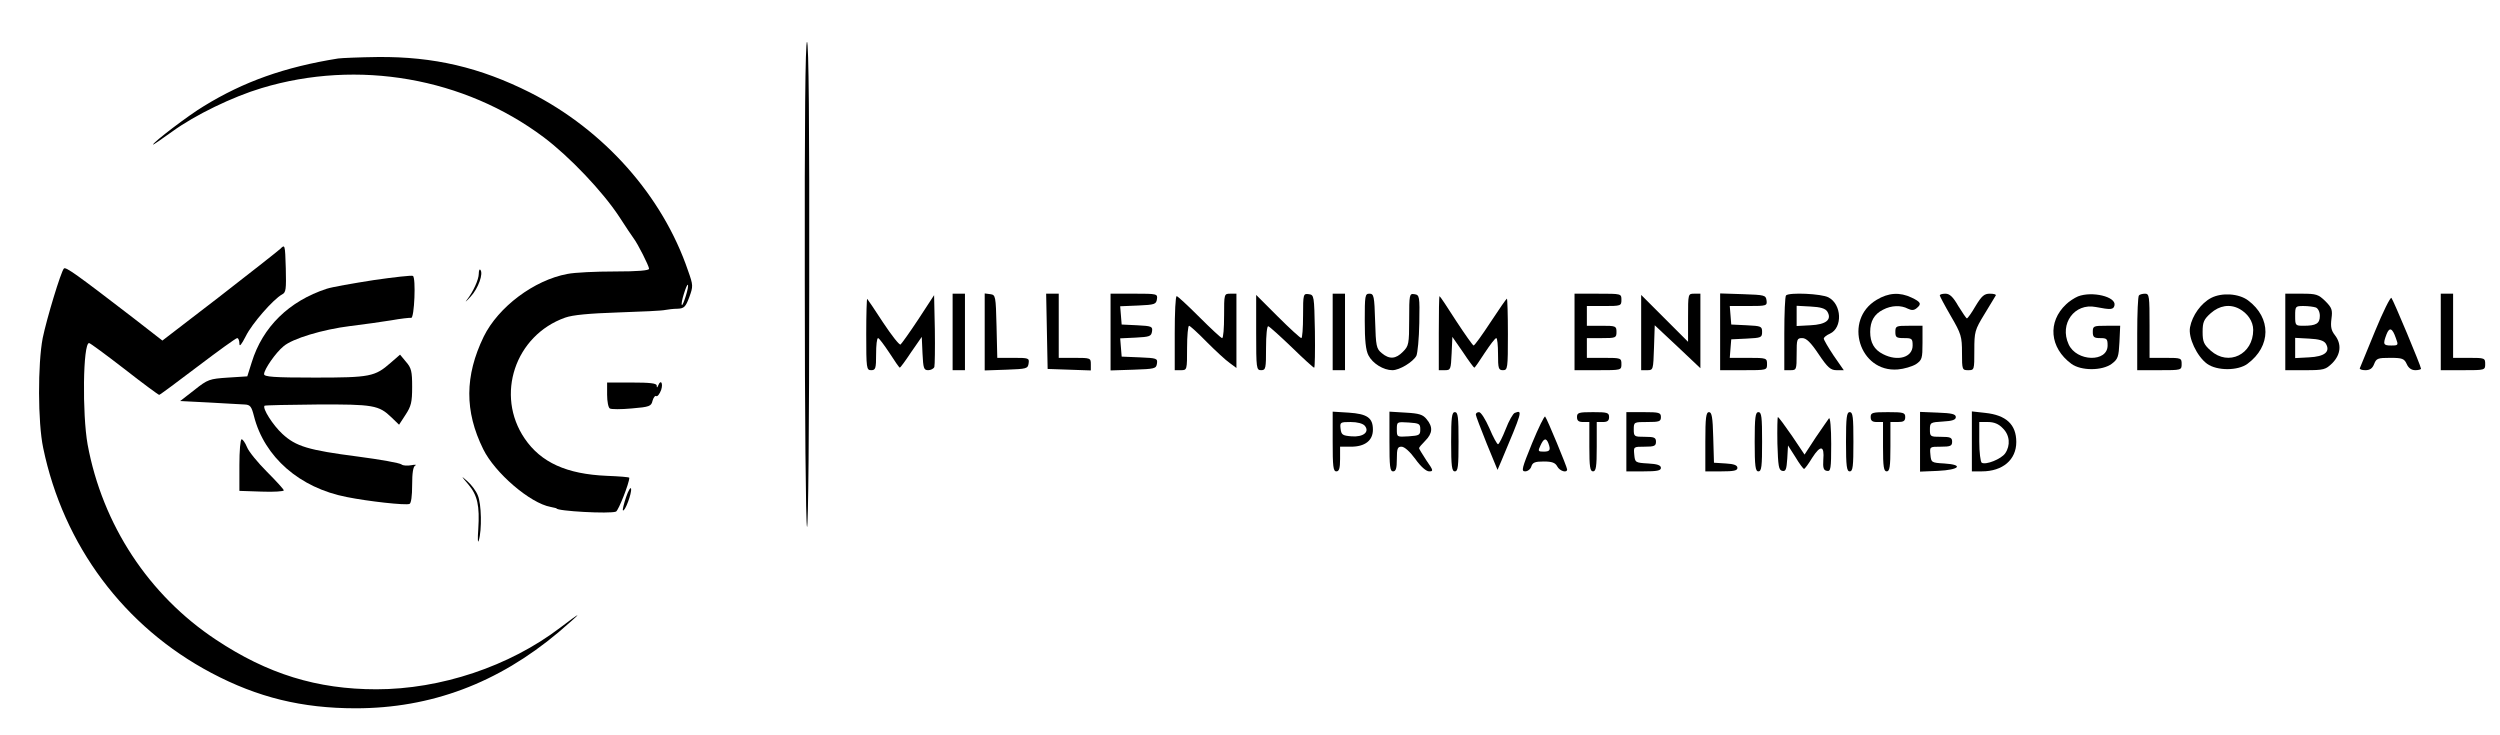 <?xml version="1.0" standalone="no"?>
<!DOCTYPE svg PUBLIC "-//W3C//DTD SVG 20010904//EN"
 "http://www.w3.org/TR/2001/REC-SVG-20010904/DTD/svg10.dtd">
<svg version="1.0" xmlns="http://www.w3.org/2000/svg"
 width="1013pt" height="298pt" viewBox="0 0 1013 298"
 preserveAspectRatio="xMidYMid meet">

<g transform="translate(0,298) scale(0.1,-0.1)"
fill="#000000" stroke="none">
<path d="M3261 1838 c0 -535 4 -982 9 -993 5 -11 9 410 9 973 1 655 -2 992 -9
992 -7 0 -10 -330 -9 -972z"/>
<path d="M1370 2743 c-218 -35 -383 -94 -544 -193 -62 -37 -206 -147 -206
-156 0 -2 35 22 78 53 92 67 245 141 362 176 391 118 821 42 1143 -199 105
-79 239 -220 306 -322 27 -42 54 -82 58 -87 17 -22 63 -113 63 -124 0 -7 -44
-11 -139 -11 -76 0 -163 -4 -192 -10 -135 -25 -280 -134 -339 -254 -77 -159
-78 -302 -2 -456 47 -96 190 -219 273 -234 13 -3 24 -5 24 -6 0 -11 216 -23
241 -13 10 4 54 116 54 137 0 3 -42 6 -92 8 -162 7 -266 54 -332 151 -120 176
-39 418 164 490 31 11 97 17 215 21 94 3 179 7 190 10 11 2 34 5 50 5 27 1 33
7 48 47 16 44 16 48 -5 107 -103 303 -340 570 -640 722 -203 102 -390 146
-617 144 -75 -1 -147 -4 -161 -6z m1409 -962 c-7 -23 -14 -39 -16 -37 -3 2 1
23 8 45 7 23 14 39 16 37 3 -2 -1 -23 -8 -45z"/>
<path d="M1135 1971 c-11 -10 -123 -98 -248 -195 l-229 -176 -121 94 c-225
173 -271 206 -278 198 -12 -12 -70 -204 -86 -282 -20 -104 -20 -341 2 -445 82
-395 328 -725 682 -912 187 -99 367 -143 584 -143 305 0 577 102 822 308 42
36 77 67 77 69 0 2 -32 -21 -71 -51 -205 -156 -483 -249 -744 -249 -240 0
-441 62 -650 201 -272 180 -460 466 -520 791 -22 123 -19 411 6 411 4 0 68
-47 143 -105 74 -58 138 -105 141 -105 3 0 73 52 156 115 83 63 155 115 160
115 5 0 9 -10 9 -22 0 -15 8 -5 26 30 25 51 112 150 147 169 16 8 17 21 15
106 -3 97 -3 98 -23 78z"/>
<path d="M1940 1871 c0 -24 -23 -74 -49 -107 -9 -11 -1 -5 16 14 31 33 53 95
39 109 -3 4 -6 -4 -6 -16z"/>
<path d="M1514 1845 c-83 -13 -169 -28 -190 -35 -153 -50 -260 -155 -304 -298
l-18 -57 -78 -5 c-75 -5 -82 -7 -136 -50 l-58 -45 118 -6 c64 -4 129 -7 143
-8 23 -1 28 -8 38 -47 42 -166 185 -291 376 -328 90 -18 237 -34 254 -28 7 2
11 32 11 77 0 49 4 75 13 79 6 3 -1 4 -16 1 -16 -3 -34 -2 -40 3 -7 6 -86 20
-177 32 -201 26 -251 41 -306 92 -38 35 -82 104 -72 114 2 2 98 4 214 5 227 1
249 -3 300 -52 l31 -30 26 40 c23 35 27 51 27 113 0 63 -3 77 -25 102 l-24 29
-38 -33 c-64 -56 -82 -60 -308 -60 -166 0 -205 3 -205 14 0 19 47 87 79 113
36 31 158 68 271 82 52 6 127 17 165 23 39 7 75 11 81 10 13 -3 20 164 7 170
-4 3 -76 -5 -159 -17z"/>
<path d="M3860 1635 l0 -155 25 0 25 0 0 155 0 155 -25 0 -25 0 0 -155z"/>
<path d="M3990 1635 l0 -156 88 3 c82 3 87 4 90 26 3 21 0 22 -62 22 l-65 0
-3 128 c-3 123 -4 127 -25 130 l-23 3 0 -156z"/>
<path d="M4242 1638 l3 -153 88 -3 87 -3 0 26 c0 24 -2 25 -65 25 l-65 0 0
130 0 130 -25 0 -26 0 3 -152z"/>
<path d="M4500 1635 l0 -156 93 3 c86 3 92 4 95 25 3 21 -1 22 -70 25 l-73 3
-3 37 -3 37 63 3 c56 3 63 5 66 25 3 20 -1 22 -60 25 l-63 3 -3 37 -3 37 73 3
c67 3 73 5 76 26 3 21 1 22 -92 22 l-96 0 0 -155z"/>
<path d="M4960 1700 c0 -49 -3 -90 -8 -90 -4 0 -45 38 -92 85 -47 47 -88 85
-92 85 -5 0 -8 -67 -8 -150 l0 -150 25 0 c25 0 25 1 25 90 0 50 4 90 8 90 4 0
37 -30 72 -66 36 -36 77 -74 93 -85 l27 -20 0 150 0 151 -25 0 c-25 0 -25 -1
-25 -90z"/>
<path d="M5280 1701 c0 -50 -3 -91 -7 -91 -4 0 -47 39 -95 87 l-88 88 0 -153
c0 -145 1 -152 20 -152 19 0 20 7 20 91 0 52 4 89 9 87 5 -1 48 -40 95 -85 47
-46 88 -83 91 -83 3 0 4 66 3 148 -3 144 -3 147 -25 150 -22 3 -23 1 -23 -87z"/>
<path d="M5400 1635 l0 -155 25 0 25 0 0 155 0 155 -25 0 -25 0 0 -155z"/>
<path d="M5530 1680 c0 -80 4 -119 15 -140 17 -33 61 -60 97 -60 29 0 83 33
97 58 5 10 11 70 12 133 2 109 1 114 -20 117 -20 3 -21 0 -21 -103 0 -99 -2
-107 -25 -130 -29 -30 -55 -32 -86 -6 -22 18 -24 28 -27 130 -3 101 -5 111
-23 111 -18 0 -19 -8 -19 -110z"/>
<path d="M6380 1635 l0 -155 95 0 c95 0 95 0 95 25 0 24 -2 25 -70 25 l-70 0
0 40 0 40 60 0 c57 0 60 1 60 25 0 24 -3 25 -60 25 l-60 0 0 40 0 40 70 0 c68
0 70 1 70 25 0 25 0 25 -95 25 l-95 0 0 -155z"/>
<path d="M6840 1693 l0 -98 -95 95 -95 95 0 -153 0 -152 25 0 c24 0 24 2 27
91 l3 91 93 -87 92 -87 0 151 0 151 -25 0 c-25 0 -25 0 -25 -97z"/>
<path d="M6970 1635 l0 -155 95 0 c95 0 95 0 95 25 0 24 -2 25 -76 25 l-75 0
3 38 3 37 63 3 c58 3 62 4 62 27 0 23 -4 24 -62 27 l-63 3 -3 38 -3 37 76 0
c73 0 76 1 73 23 -3 21 -8 22 -95 25 l-93 3 0 -156z"/>
<path d="M7237 1783 c-4 -3 -7 -73 -7 -155 l0 -148 25 0 c24 0 25 2 25 65 0
61 1 65 23 65 16 0 34 -17 66 -65 37 -55 49 -65 73 -65 l29 0 -41 59 c-22 33
-40 64 -40 69 0 5 11 14 25 20 52 24 48 119 -6 147 -28 15 -159 21 -172 8z
m167 -65 c20 -33 -4 -53 -68 -56 l-56 -3 0 41 0 41 56 -3 c41 -2 60 -8 68 -20z"/>
<path d="M7604 1765 c-136 -81 -70 -295 86 -282 25 2 58 12 73 21 25 17 27 23
27 87 l0 69 -55 0 c-52 0 -55 -1 -55 -25 0 -22 4 -25 35 -25 32 0 35 -2 35
-30 0 -48 -60 -66 -120 -35 -36 18 -52 47 -52 90 0 43 16 72 52 90 34 18 73
19 101 4 15 -7 24 -7 35 2 21 17 18 25 -20 43 -48 23 -94 20 -142 -9z"/>
<path d="M7860 1783 c0 -3 20 -41 45 -84 42 -72 45 -83 45 -149 0 -68 1 -70
25 -70 25 0 25 1 25 80 0 76 2 83 41 147 23 38 43 71 46 76 2 4 -8 7 -24 7
-23 0 -33 -9 -58 -50 -16 -28 -32 -50 -35 -50 -3 0 -18 23 -35 50 -21 37 -35
50 -52 50 -13 0 -23 -3 -23 -7z"/>
<path d="M8420 1779 c-14 -6 -36 -20 -48 -32 -76 -71 -67 -176 21 -241 39 -29
125 -29 164 0 25 19 28 28 31 88 l3 66 -56 0 c-52 0 -55 -1 -55 -25 0 -21 5
-25 30 -25 27 0 30 -3 30 -30 0 -69 -126 -66 -158 5 -38 83 24 168 110 151 62
-12 72 -11 76 7 7 35 -91 58 -148 36z"/>
<path d="M8667 1783 c-4 -3 -7 -73 -7 -155 l0 -148 90 0 c89 0 90 0 90 25 0
24 -2 25 -65 25 l-65 0 0 130 c0 119 -1 130 -18 130 -10 0 -22 -3 -25 -7z"/>
<path d="M8960 1773 c-41 -21 -77 -71 -86 -119 -8 -42 28 -118 69 -148 40 -29
125 -29 164 0 96 71 97 186 2 257 -38 28 -106 32 -149 10z m113 -44 c34 -18
57 -51 57 -86 0 -99 -100 -148 -172 -84 -28 25 -33 36 -33 76 0 40 5 51 33 76
35 31 77 38 115 18z"/>
<path d="M9260 1635 l0 -155 81 0 c76 0 82 2 110 29 34 35 38 77 10 113 -15
19 -18 34 -14 66 5 36 2 45 -25 72 -28 27 -36 30 -96 30 l-66 0 0 -155z m124
99 c9 -4 16 -18 16 -34 0 -31 -15 -40 -66 -40 -33 0 -34 1 -34 40 0 39 1 40
34 40 19 0 41 -3 50 -6z m40 -146 c20 -33 -4 -53 -68 -56 l-56 -3 0 41 0 41
56 -3 c41 -2 60 -8 68 -20z"/>
<path d="M9890 1635 l0 -155 90 0 c89 0 90 0 90 25 0 24 -2 25 -65 25 l-65 0
0 130 0 130 -25 0 -25 0 0 -155z"/>
<path d="M3721 1686 c-35 -53 -68 -99 -72 -102 -5 -3 -36 37 -70 88 -33 51
-63 95 -65 97 -2 2 -4 -62 -4 -142 0 -140 1 -147 20 -147 18 0 20 7 20 65 0
36 3 65 8 65 4 0 24 -27 46 -60 21 -33 40 -60 42 -60 2 0 23 28 46 63 l43 62
3 -67 c3 -60 5 -68 23 -68 11 0 22 6 25 13 2 7 3 75 2 152 l-3 139 -64 -98z"/>
<path d="M5830 1630 l0 -150 25 0 c23 0 24 3 27 68 l3 67 43 -62 c23 -35 44
-63 46 -63 2 0 21 27 42 60 22 33 42 60 47 60 4 0 7 -29 7 -65 0 -58 2 -65 20
-65 19 0 20 7 20 145 0 80 -2 145 -4 145 -2 0 -32 -43 -66 -95 -34 -52 -65
-95 -69 -95 -3 0 -35 45 -71 100 -35 55 -65 100 -67 100 -2 0 -3 -67 -3 -150z"/>
<path d="M9624 1639 c-32 -78 -60 -146 -62 -151 -2 -4 8 -8 22 -8 19 0 29 7
36 25 9 23 15 25 65 25 49 0 57 -3 67 -25 7 -16 19 -25 35 -25 12 0 23 3 23 6
0 10 -112 278 -120 287 -4 4 -34 -56 -66 -134z m84 -29 c11 -29 10 -30 -19
-30 -32 0 -34 5 -19 45 12 31 24 26 38 -15z"/>
<path d="M2460 1381 c0 -28 5 -53 11 -56 5 -4 46 -4 89 0 72 6 79 9 84 31 4
14 11 22 15 19 5 -3 14 9 20 25 9 28 -2 44 -12 18 -4 -10 -6 -10 -6 0 -1 9
-28 12 -101 12 l-100 0 0 -49z"/>
<path d="M5400 1191 c0 -101 2 -121 15 -121 11 0 15 12 15 50 l0 50 44 0 c57
0 89 25 89 69 0 48 -23 64 -98 69 l-65 4 0 -121z m130 64 c21 -25 -6 -47 -54
-43 -36 3 -41 6 -44 31 -3 26 -1 27 41 27 27 0 49 -6 57 -15z"/>
<path d="M5630 1191 c0 -101 2 -121 15 -121 11 0 15 12 15 50 0 43 3 50 19 50
12 0 34 -20 56 -50 22 -31 44 -50 56 -50 18 0 17 4 -11 44 -16 25 -30 47 -30
50 0 3 11 16 25 30 30 30 32 56 6 87 -15 19 -30 24 -85 27 l-66 4 0 -121z
m125 49 c0 -23 -4 -25 -47 -28 -48 -3 -48 -3 -48 28 0 31 0 31 48 28 43 -3 47
-5 47 -28z"/>
<path d="M5880 1190 c0 -100 3 -120 15 -120 13 0 15 20 15 120 0 100 -2 120
-15 120 -12 0 -15 -20 -15 -120z"/>
<path d="M5980 1300 c0 -5 20 -57 44 -117 l44 -107 15 35 c85 202 88 209 55
196 -7 -2 -24 -32 -37 -66 -13 -33 -27 -61 -31 -61 -4 0 -20 29 -35 65 -16 36
-34 65 -42 65 -7 0 -13 -4 -13 -10z"/>
<path d="M6390 1290 c0 -15 7 -20 25 -20 l25 0 0 -100 c0 -82 3 -100 15 -100
12 0 15 18 15 100 l0 100 25 0 c18 0 25 5 25 20 0 18 -7 20 -65 20 -58 0 -65
-2 -65 -20z"/>
<path d="M6590 1190 l0 -120 70 0 c54 0 70 3 70 14 0 11 -15 16 -52 18 -52 3
-53 4 -56 36 -3 32 -3 32 42 32 39 0 46 3 46 20 0 17 -7 20 -45 20 -43 0 -45
1 -45 30 0 30 1 30 55 30 48 0 55 2 55 20 0 18 -7 20 -70 20 l-70 0 0 -120z"/>
<path d="M6910 1190 l0 -120 65 0 c50 0 65 3 65 14 0 11 -14 16 -47 18 l-48 3
-3 103 c-2 82 -6 102 -17 102 -12 0 -15 -21 -15 -120z"/>
<path d="M7110 1190 c0 -100 3 -120 15 -120 13 0 15 20 15 120 0 100 -2 120
-15 120 -12 0 -15 -20 -15 -120z"/>
<path d="M7480 1190 c0 -100 3 -120 15 -120 13 0 15 20 15 120 0 100 -2 120
-15 120 -12 0 -15 -20 -15 -120z"/>
<path d="M7580 1290 c0 -15 7 -20 25 -20 l25 0 0 -100 c0 -82 3 -100 15 -100
12 0 15 18 15 100 l0 100 30 0 c23 0 30 4 30 20 0 18 -7 20 -70 20 -63 0 -70
-2 -70 -20z"/>
<path d="M7780 1190 l0 -121 72 3 c88 4 107 25 26 30 -52 3 -53 4 -56 36 -3
32 -3 32 42 32 39 0 46 3 46 20 0 17 -7 20 -45 20 -43 0 -45 1 -45 29 0 29 2
30 53 33 38 2 52 7 52 18 0 12 -16 16 -72 18 l-73 3 0 -121z"/>
<path d="M7990 1191 l0 -121 40 0 c85 0 140 47 140 119 0 71 -41 109 -126 118
l-54 6 0 -122z m125 54 c29 -28 32 -70 10 -102 -16 -23 -78 -48 -95 -38 -5 3
-10 42 -10 86 l0 79 35 0 c25 0 44 -8 60 -25z"/>
<path d="M6208 1184 c-41 -101 -45 -114 -28 -114 10 0 22 9 25 20 5 16 15 20
50 20 34 0 47 -5 55 -20 10 -19 40 -28 40 -12 0 9 -81 205 -89 214 -3 4 -27
-45 -53 -108z m66 0 c10 -27 7 -34 -19 -34 -23 0 -24 2 -13 25 13 29 23 32 32
9z"/>
<path d="M7202 1183 c3 -92 5 -108 20 -111 14 -3 17 6 20 50 l3 53 30 -47 c16
-27 32 -48 35 -48 3 0 18 20 33 45 34 53 50 50 45 -8 -2 -33 1 -43 15 -45 15
-3 17 8 17 109 0 65 -4 109 -9 104 -4 -6 -29 -41 -54 -78 l-45 -69 -51 76
c-29 42 -54 76 -57 76 -2 0 -3 -48 -2 -107z"/>
<path d="M970 1096 l0 -105 90 -3 c50 -2 90 1 90 5 0 4 -31 38 -68 75 -37 37
-74 82 -81 100 -7 17 -17 32 -22 32 -5 0 -9 -47 -9 -104z"/>
<path d="M1897 1018 c38 -45 47 -87 41 -182 -3 -40 -2 -60 2 -46 13 42 11 149
-4 183 -7 18 -26 43 -42 57 -27 24 -27 23 3 -12z"/>
<path d="M2537 966 c-9 -27 -15 -51 -13 -54 8 -7 37 71 33 88 -1 8 -11 -7 -20
-34z"/>
</g>
</svg>
